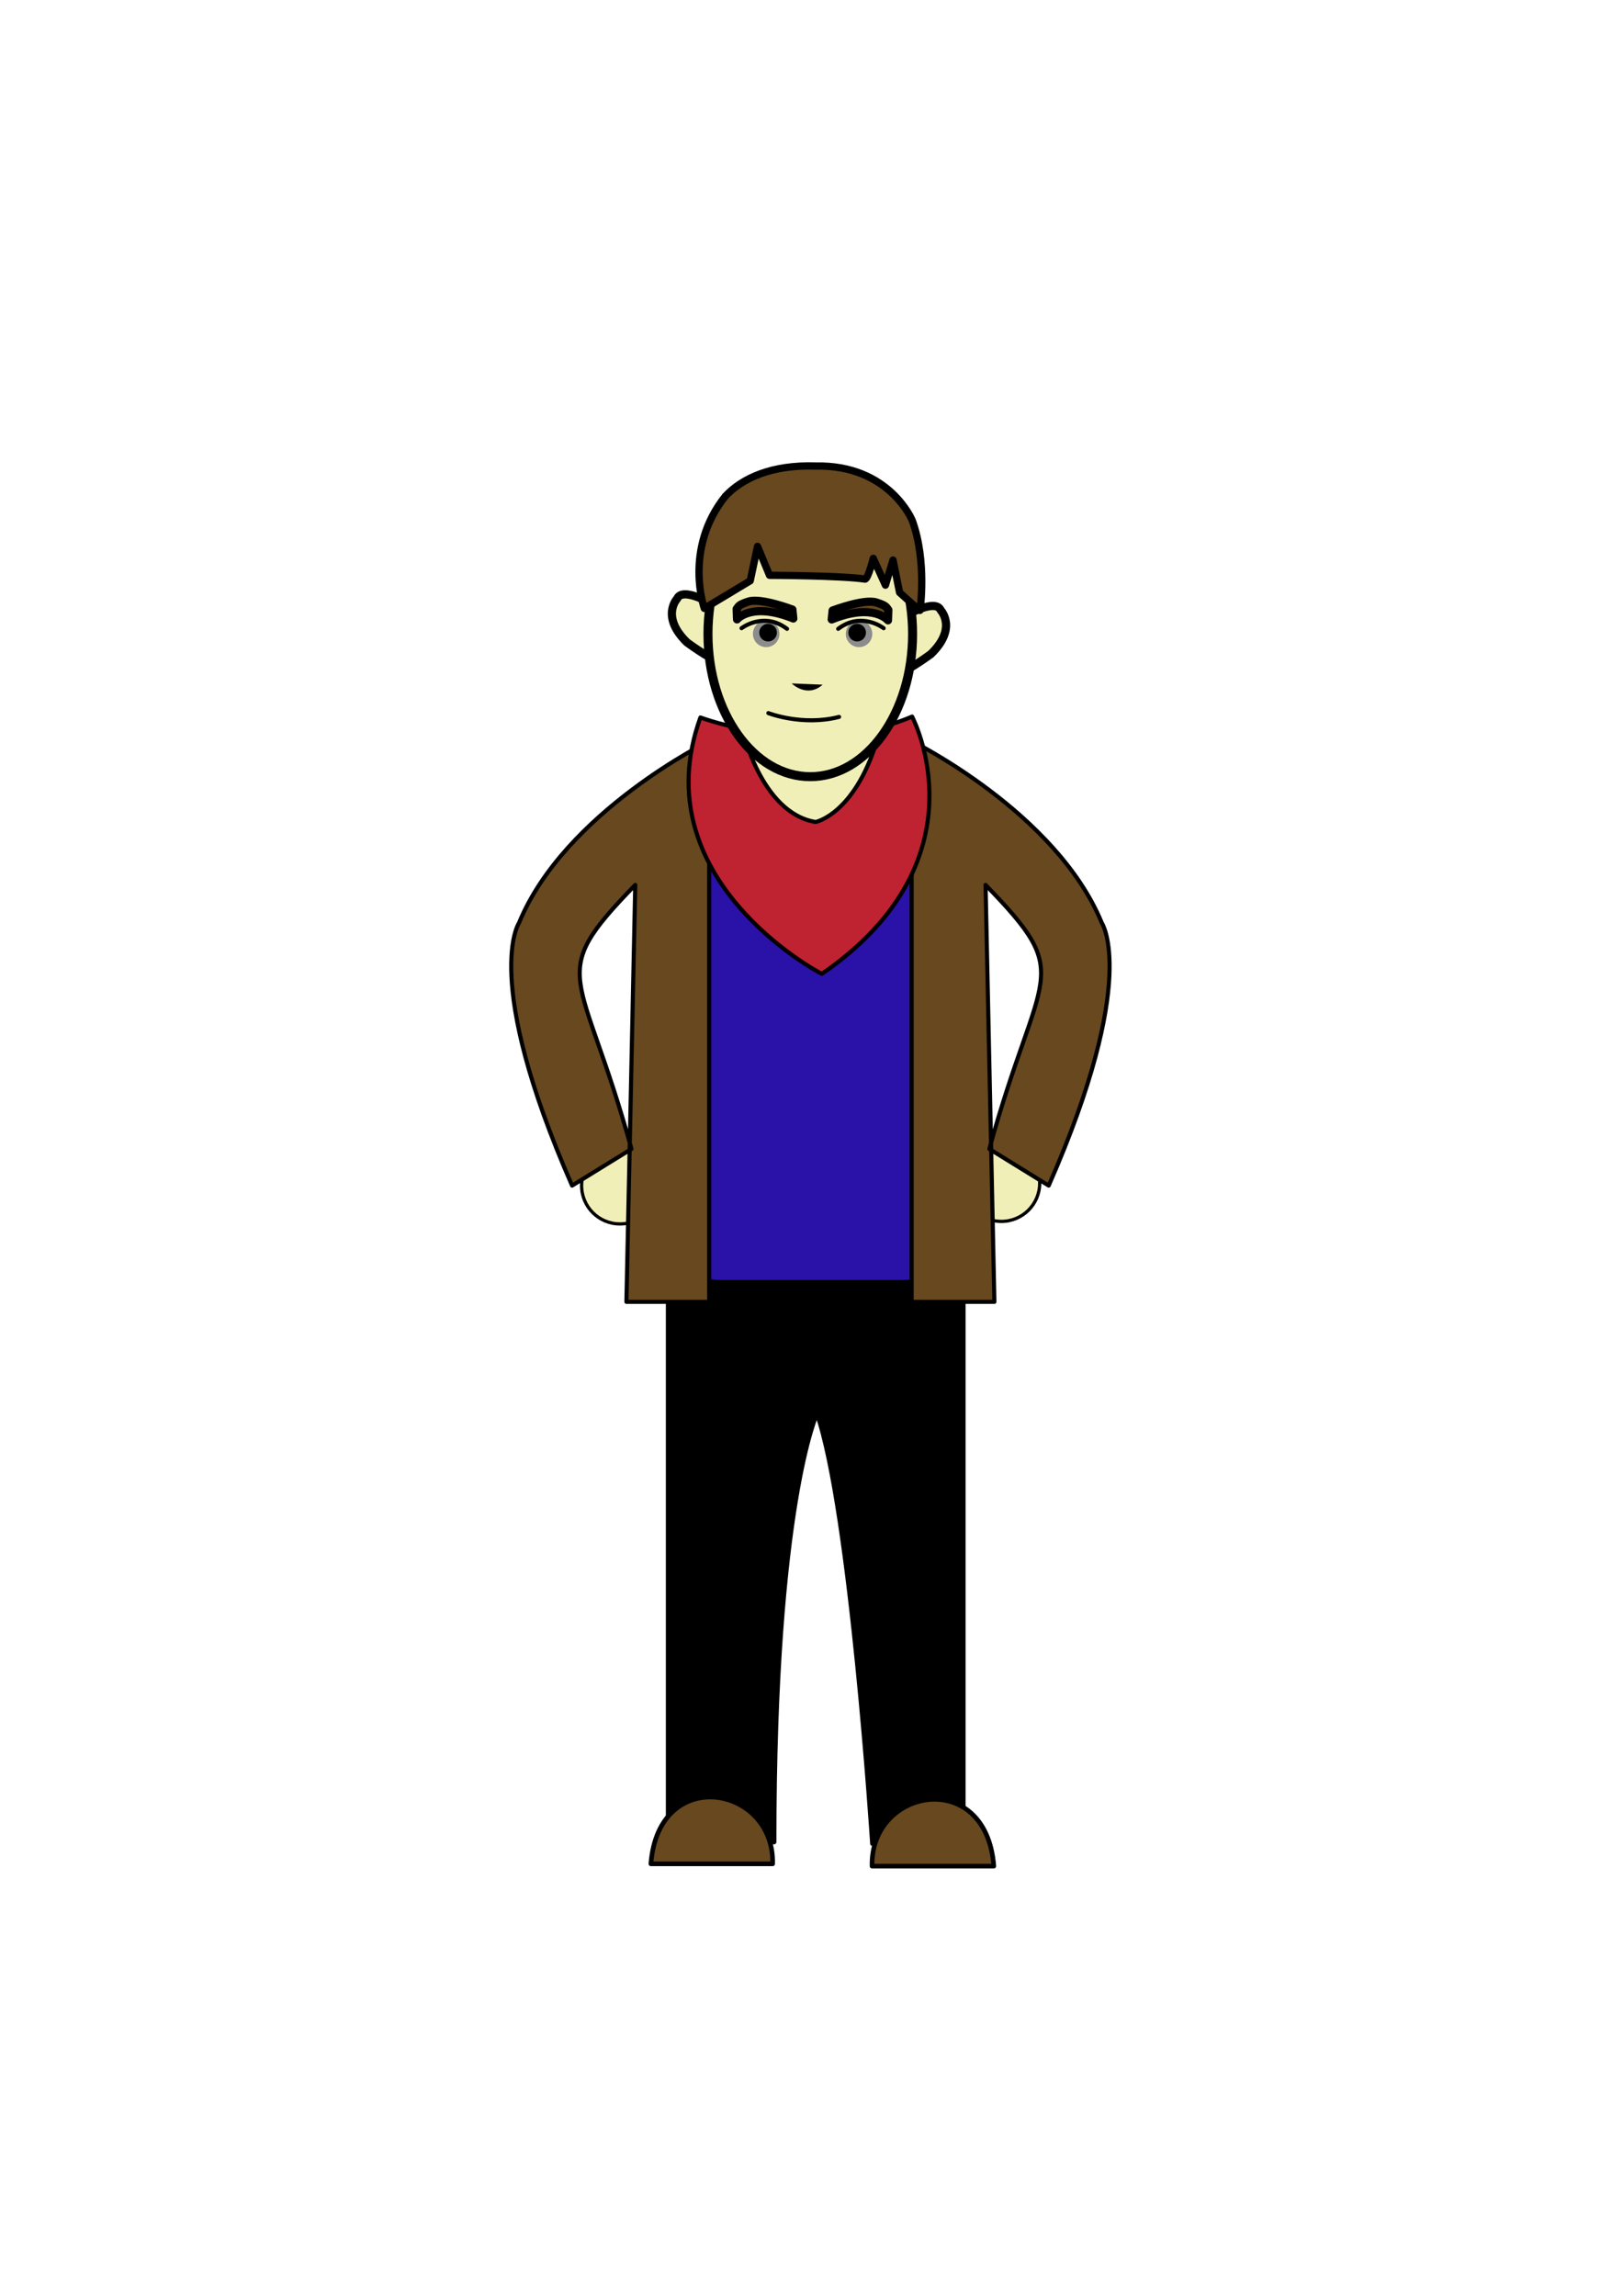 <?xml version="1.0" encoding="UTF-8" standalone="no"?>
<!-- Created with Inkscape (http://www.inkscape.org/) -->

<svg
   width="210mm"
   height="297mm"
   viewBox="0 0 210 297"
   version="1.1"
   id="svg1"
   inkscape:version="1.3.2 (091e20e, 2023-11-25, custom)"
   sodipodi:docname="Villager.svg"
   xml:space="preserve"
   xmlns:inkscape="http://www.inkscape.org/namespaces/inkscape"
   xmlns:sodipodi="http://sodipodi.sourceforge.net/DTD/sodipodi-0.dtd"
   xmlns="http://www.w3.org/2000/svg"
   xmlns:svg="http://www.w3.org/2000/svg"><sodipodi:namedview
     id="namedview1"
     pagecolor="#ffffff"
     bordercolor="#000000"
     borderopacity="0.25"
     inkscape:showpageshadow="2"
     inkscape:pageopacity="0.0"
     inkscape:pagecheckerboard="0"
     inkscape:deskcolor="#d1d1d1"
     inkscape:document-units="mm"
     inkscape:zoom="2.1523008"
     inkscape:cx="386.79538"
     inkscape:cy="245.78349"
     inkscape:window-width="1368"
     inkscape:window-height="842"
     inkscape:window-x="-6"
     inkscape:window-y="-6"
     inkscape:window-maximized="1"
     inkscape:current-layer="layer6" /><defs
     id="defs1"><inkscape:path-effect
       effect="skeletal"
       id="path-effect5"
       is_visible="true"
       lpeversion="1"
       pattern="M 0,4.992 C 0,2.236 2.236,0 4.992,0 c 2.756,0 4.992,2.236 4.992,4.992 0,2.756 -2.236,4.992 -4.992,4.992 C 2.236,9.984 0,7.748 0,4.992 Z"
       copytype="single_stretched"
       prop_scale="1"
       scale_y_rel="false"
       spacing="0"
       normal_offset="0"
       tang_offset="0"
       prop_units="false"
       vertical_pattern="false"
       hide_knot="false"
       fuse_tolerance="0" /><inkscape:path-effect
       effect="skeletal"
       id="path-effect5-1"
       is_visible="true"
       lpeversion="1"
       pattern="M 0,4.992 C 0,2.236 2.236,0 4.992,0 c 2.756,0 4.992,2.236 4.992,4.992 0,2.756 -2.236,4.992 -4.992,4.992 C 2.236,9.984 0,7.748 0,4.992 Z"
       copytype="single_stretched"
       prop_scale="1"
       scale_y_rel="false"
       spacing="0"
       normal_offset="0"
       tang_offset="0"
       prop_units="false"
       vertical_pattern="false"
       hide_knot="false"
       fuse_tolerance="0" /></defs><g
     inkscape:label="Layer 1"
     inkscape:groupmode="layer"
     id="layer1"><g
       inkscape:groupmode="layer"
       id="layer6"
       inkscape:label="Villager"
       transform="translate(49.484,17.233)"><path
         style="opacity:1;fill:#000000;fill-opacity:1;stroke:#000000;stroke-width:0.599;stroke-linecap:round;stroke-linejoin:round;stroke-dasharray:none;stroke-opacity:1"
         d="m 36.969,221.479 v -76.473 h 38.184 v 76.263 H 63.404 c 0,0 -2.774,-43.069 -7.18,-55.674 0,0 -5.548,11.765 -5.548,55.464 z"
         id="path26"
         sodipodi:nodetypes="cccccccc"
         inkscape:label="Pants" /><rect
         style="opacity:1;fill:#2a11a7;fill-opacity:1;stroke:#000000;stroke-width:0.529;stroke-linecap:round;stroke-linejoin:round;stroke-dasharray:none;stroke-opacity:1"
         id="rect22"
         width="44.378"
         height="67.492"
         x="33.284"
         y="81.129"
         ry="10.43"
         inkscape:label="BlueShirt" /><circle
         style="opacity:1;fill:#f1efb8;fill-opacity:1;stroke:#000000;stroke-width:0.422;stroke-linecap:round;stroke-linejoin:round;stroke-dasharray:none;stroke-opacity:1"
         id="path27"
         cx="30.727"
         cy="136.145"
         r="4.957"
         inkscape:label="HandL" /><path
         style="opacity:1;fill:#67481f;fill-opacity:1;stroke:#000000;stroke-width:0.529;stroke-linecap:round;stroke-linejoin:round;stroke-dasharray:none;stroke-opacity:1"
         d="M 24.539,136.145 C 12.771,109.341 17.675,102.149 17.675,102.149 23.558,87.829 42.277,78.627 42.277,78.627 V 151.181 H 31.567 l 1.144,-53.935 c -11.778,12.115 -6.967,10.523 -0.49,34.159 z"
         id="path24"
         sodipodi:nodetypes="cccccccc"
         inkscape:label="JacketL" /><circle
         style="opacity:1;fill:#f1efb8;fill-opacity:1;stroke:#000000;stroke-width:0.422;stroke-linecap:round;stroke-linejoin:round;stroke-dasharray:none;stroke-opacity:1"
         id="circle27"
         cx="80.085"
         cy="135.818"
         r="4.957"
         inkscape:label="HandL" /><path
         style="opacity:1;fill:#67481f;fill-opacity:1;stroke:#000000;stroke-width:0.529;stroke-linecap:round;stroke-linejoin:round;stroke-dasharray:none;stroke-opacity:1"
         d="M 86.209,136.145 C 97.977,109.341 93.074,102.149 93.074,102.149 87.19,87.829 68.472,78.627 68.472,78.627 V 151.181 H 79.181 L 78.037,97.246 c 11.778,12.115 6.967,10.523 0.49,34.159 z"
         id="path25"
         sodipodi:nodetypes="cccccccc"
         inkscape:label="JacketR" /><path
         style="display:inline;opacity:1;fill:#bf2231;fill-opacity:1;stroke:#000000;stroke-width:0.529;stroke-linecap:round;stroke-linejoin:round;stroke-dasharray:none;stroke-opacity:1"
         d="m 56.86,108.75 c 21.496,-14.793 11.672,-33.284 11.672,-33.284 -13.059,5.547 -27.39,0.116 -27.39,0.116 -7.51,20.78 15.054,32.864 15.717,33.168 z"
         id="path21"
         sodipodi:nodetypes="cccc"
         inkscape:label="Scarf" /><path
         style="opacity:1;fill:#67481f;fill-opacity:1;stroke:#000000;stroke-width:0.599;stroke-linecap:round;stroke-linejoin:round;stroke-dasharray:none;stroke-opacity:1"
         d="m 34.735,223.884 h 15.753 c 0.25,-10.138 -14.772,-12.828 -15.753,0 z"
         id="path28"
         sodipodi:nodetypes="ccc"
         inkscape:label="ShoeL" /><path
         style="opacity:1;fill:#67481f;fill-opacity:1;stroke:#000000;stroke-width:0.599;stroke-linecap:round;stroke-linejoin:round;stroke-dasharray:none;stroke-opacity:1"
         d="M 79.106,224.181 H 63.353 c -0.25,-10.138 14.772,-12.828 15.753,0 z"
         id="path29"
         sodipodi:nodetypes="ccc"
         inkscape:label="ShoeR" /><path
         style="opacity:1;fill:#f1efb8;fill-opacity:1;stroke:#000000;stroke-width:0.529;stroke-linecap:round;stroke-linejoin:round;stroke-dasharray:none;stroke-opacity:1"
         d="M 64.256,77.662 C 61.367,88.064 56.051,89.104 56.051,89.104 48.886,87.948 46.459,76.738 46.459,76.738 Z"
         id="path22"
         sodipodi:nodetypes="cccc"
         inkscape:label="Neck" /><path
         style="opacity:1;fill:#f1efb8;fill-opacity:1;stroke:#000000;stroke-width:1.058;stroke-linecap:round;stroke-linejoin:round;stroke-dasharray:none;stroke-opacity:1"
         d="m 42.876,61.02 c 0,0 -4.045,-2.427 -4.738,-0.809 0,0 -2.196,2.311 1.271,5.663 0,0 2.658,1.965 4.16,2.543 z"
         id="path7"
         sodipodi:nodetypes="ccccc"
         inkscape:label="EarL" /><path
         style="opacity:1;fill:#f1efb8;fill-opacity:1;stroke:#000000;stroke-width:1.058;stroke-linecap:round;stroke-linejoin:round;stroke-dasharray:none;stroke-opacity:1"
         d="m 67.501,62.523 c 0,0 4.045,-2.427 4.738,-0.809 0,0 2.196,2.311 -1.271,5.663 0,0 -2.658,1.965 -4.16,2.543 z"
         id="path8"
         sodipodi:nodetypes="ccccc"
         inkscape:label="EarR" /><ellipse
         style="opacity:1;fill:#f1efb8;fill-opacity:1;stroke:#000000;stroke-width:1.165;stroke-linecap:round;stroke-linejoin:round;stroke-dasharray:none;stroke-opacity:1"
         id="path5"
         cx="55.358"
         cy="64.776"
         rx="13.237"
         ry="18.466"
         inkscape:label="Face" /><g
         id="g17"
         transform="matrix(-1,0,0,1,111.432,-0.116)"
         style="opacity:1"
         inkscape:label="Eyes/brows"><circle
           style="opacity:1;fill:#8c8c8c;fill-opacity:1;stroke:none;stroke-width:0.529;stroke-linecap:round;stroke-linejoin:round;stroke-dasharray:none;stroke-opacity:1"
           id="circle16"
           cx="49.767"
           cy="64.885"
           r="1.716" /><circle
           style="opacity:1;fill:#000000;fill-opacity:1;stroke:none;stroke-width:0.529;stroke-linecap:round;stroke-linejoin:round;stroke-dasharray:none;stroke-opacity:1"
           id="circle17"
           cx="50.012"
           cy="64.722"
           r="1.144" /><path
           style="opacity:1;fill:none;fill-opacity:1;stroke:#000000;stroke-width:0.529;stroke-linecap:round;stroke-linejoin:round;stroke-dasharray:none;stroke-opacity:1"
           d="m 46.58,64.15 c 0,0 2.86,-2.206 5.884,0.082"
           id="path17" /><path
           style="opacity:1;fill:#67481f;fill-opacity:1;stroke:#000000;stroke-width:1.058;stroke-linecap:round;stroke-linejoin:round;stroke-dasharray:none;stroke-opacity:1"
           d="m 58.246,63.019 0.116,-1.156 c 0,0 4.077,-1.552 5.663,-1.04 1.346,0.434 1.256,0.598 1.55,0.965 l -0.048,1.346 c 0,0 -1.849,-2.311 -7.281,-0.116 z"
           id="path10"
           sodipodi:nodetypes="ccsccc"
           transform="matrix(-1,0,0,1,111.547,0)" /><g
           id="g16"
           style="opacity:1"
           transform="matrix(-1,0,0,1,111.547,0)"><circle
             style="opacity:1;fill:#8c8c8c;fill-opacity:1;stroke:none;stroke-width:0.529;stroke-linecap:round;stroke-linejoin:round;stroke-dasharray:none;stroke-opacity:1"
             id="path15"
             cx="49.767"
             cy="64.885"
             r="1.716" /><circle
             style="opacity:1;fill:#000000;fill-opacity:1;stroke:none;stroke-width:0.529;stroke-linecap:round;stroke-linejoin:round;stroke-dasharray:none;stroke-opacity:1"
             id="path16"
             cx="50.012"
             cy="64.722"
             r="1.144" /><path
             style="opacity:1;fill:none;fill-opacity:1;stroke:#000000;stroke-width:0.529;stroke-linecap:round;stroke-linejoin:round;stroke-dasharray:none;stroke-opacity:1"
             d="m 46.58,64.15 c 0,0 2.86,-2.206 5.884,0.082"
             id="path14" /><path
             style="opacity:1;fill:#67481f;fill-opacity:1;stroke:#000000;stroke-width:1.058;stroke-linecap:round;stroke-linejoin:round;stroke-dasharray:none;stroke-opacity:1"
             d="m 53.276,62.896 -0.116,-1.156 c 0,0 -4.077,-1.552 -5.663,-1.04 -1.346,0.434 -1.256,0.598 -1.55,0.965 l 0.048,1.346 c 0,0 1.849,-2.311 7.281,-0.116 z"
             id="path9"
             sodipodi:nodetypes="ccsccc" /></g></g><path
         style="opacity:1;fill:#000000;fill-opacity:1;stroke:none;stroke-width:0.529;stroke-linecap:round;stroke-linejoin:round;stroke-dasharray:none;stroke-opacity:1"
         d="m 52.954,71.178 c 0,0 1.961,1.961 4.004,0.163"
         id="path19"
         inkscape:label="Nose" /><path
         style="opacity:1;fill:none;fill-opacity:1;stroke:#000000;stroke-width:0.529;stroke-linecap:round;stroke-linejoin:round;stroke-dasharray:none;stroke-opacity:1"
         d="m 49.931,75.019 c 0,0 4.413,1.716 9.153,0.49"
         id="path20"
         inkscape:label="Mouth" /><path
         style="opacity:1;fill:#67481f;fill-opacity:1;stroke:#000000;stroke-width:0.941;stroke-linecap:round;stroke-linejoin:round;stroke-dasharray:none;stroke-opacity:1"
         d="m 44.343,46.993 c -5.424,6.82 -2.695,14.48 -2.695,14.48 l 5.94,-3.571 0.943,-4.452 1.554,3.742 c 0,0 9.298,0.026 12.349,0.492 0.381,0.058 1.072,-2.684 1.072,-2.684 l 1.575,3.467 0.983,-3.249 0.847,4.198 c 0,0 1.853,1.696 2.639,2.317 0,0 0.949,-6.284 -0.999,-11.636 0,0 -2.947,-7.237 -12.493,-7.042 -5.623,-0.186 -9.483,1.53 -11.715,3.936 z"
         id="path6"
         sodipodi:nodetypes="cccccccccccccc"
         inkscape:label="Hair" /></g></g></svg>
